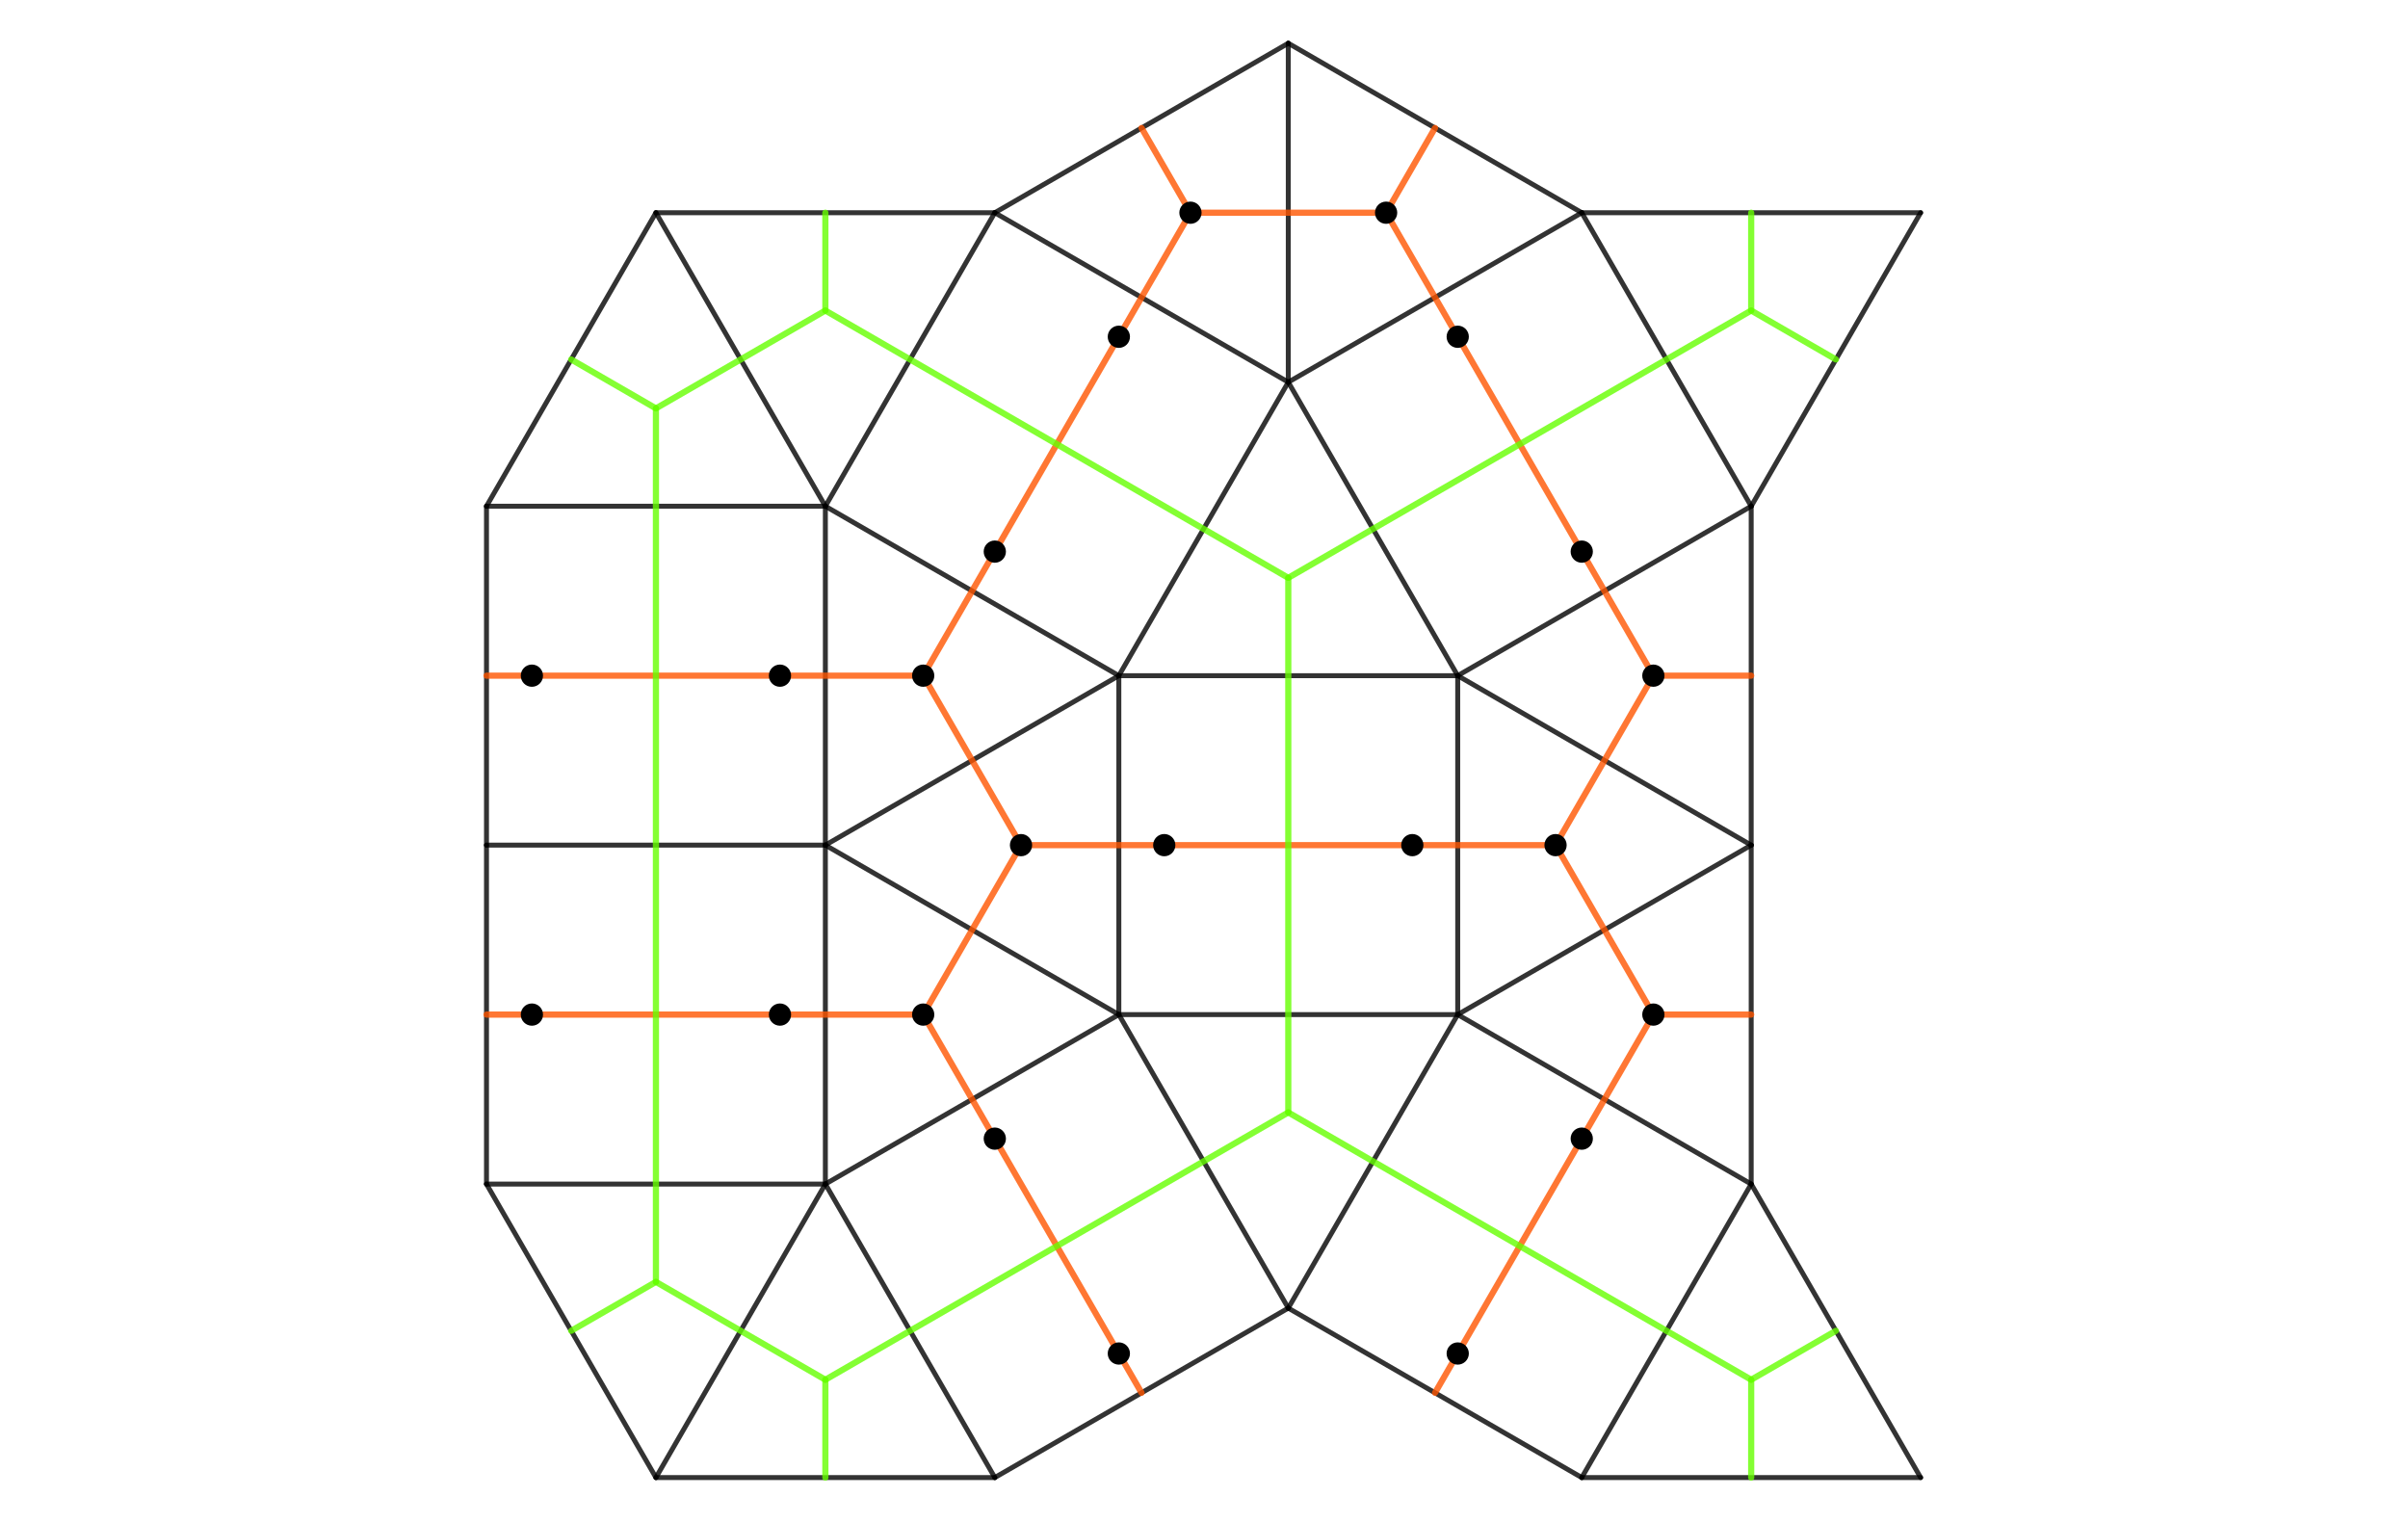 <svg version="1.1" xmlns="http://www.w3.org/2000/svg" xmlns:xlink="http://www.w3.org/1999/xlink" width="974" height="616"><rect width="100%" height="100%" fill="#333333" stroke="none"/><defs><clipPath id="rbyopXfpsGyd"><path fill="none" stroke="none" d=" M 0 0 L 974 0 L 974 616 L 0 616 L 0 0 Z"/></clipPath></defs><g transform="scale(1,1)" clip-path="url(#rbyopXfpsGyd)"><g><rect fill="rgb(255,255,255)" stroke="none" x="0" y="0" width="974" height="616" fill-opacity="1"/><path fill="none" stroke="rgb(0,0,0)" paint-order="fill stroke markers" d=" M 265.314 597.58 L 333.849 478.874" stroke-opacity="0.8" stroke-linecap="round" stroke-linejoin="round" stroke-miterlimit="10" stroke-width="2"/><path fill="none" stroke="rgb(0,0,0)" paint-order="fill stroke markers" d=" M 402.384 597.58 L 265.314 597.58" stroke-opacity="0.8" stroke-linecap="round" stroke-linejoin="round" stroke-miterlimit="10" stroke-width="2"/><path fill="none" stroke="rgb(0,0,0)" paint-order="fill stroke markers" d=" M 402.384 597.58 L 333.849 478.874" stroke-opacity="0.8" stroke-linecap="round" stroke-linejoin="round" stroke-miterlimit="10" stroke-width="2"/><path fill="none" stroke="rgb(0,0,0)" paint-order="fill stroke markers" d=" M 265.314 597.58 L 196.779 478.874" stroke-opacity="0.8" stroke-linecap="round" stroke-linejoin="round" stroke-miterlimit="10" stroke-width="2"/><path fill="none" stroke="rgb(0,0,0)" paint-order="fill stroke markers" d=" M 333.849 478.874 L 196.779 478.874" stroke-opacity="0.8" stroke-linecap="round" stroke-linejoin="round" stroke-miterlimit="10" stroke-width="2"/><path fill="none" stroke="rgb(0,0,0)" paint-order="fill stroke markers" d=" M 196.779 478.874 L 196.779 341.803" stroke-opacity="0.8" stroke-linecap="round" stroke-linejoin="round" stroke-miterlimit="10" stroke-width="2"/><path fill="none" stroke="rgb(0,0,0)" paint-order="fill stroke markers" d=" M 333.849 478.874 L 333.849 341.803" stroke-opacity="0.8" stroke-linecap="round" stroke-linejoin="round" stroke-miterlimit="10" stroke-width="2"/><path fill="none" stroke="rgb(0,0,0)" paint-order="fill stroke markers" d=" M 333.849 341.803 L 196.779 341.803" stroke-opacity="0.8" stroke-linecap="round" stroke-linejoin="round" stroke-miterlimit="10" stroke-width="2"/><path fill="none" stroke="rgb(0,0,0)" paint-order="fill stroke markers" d=" M 333.849 478.874 L 452.556 410.338" stroke-opacity="0.8" stroke-linecap="round" stroke-linejoin="round" stroke-miterlimit="10" stroke-width="2"/><path fill="none" stroke="rgb(0,0,0)" paint-order="fill stroke markers" d=" M 452.556 410.338 L 521.091 529.045" stroke-opacity="0.8" stroke-linecap="round" stroke-linejoin="round" stroke-miterlimit="10" stroke-width="2"/><path fill="none" stroke="rgb(0,0,0)" paint-order="fill stroke markers" d=" M 521.091 529.045 L 402.384 597.58" stroke-opacity="0.8" stroke-linecap="round" stroke-linejoin="round" stroke-miterlimit="10" stroke-width="2"/><path fill="none" stroke="rgb(0,0,0)" paint-order="fill stroke markers" d=" M 333.849 341.803 L 452.556 410.338" stroke-opacity="0.8" stroke-linecap="round" stroke-linejoin="round" stroke-miterlimit="10" stroke-width="2"/><path fill="none" stroke="rgb(0,0,0)" paint-order="fill stroke markers" d=" M 452.556 410.338 L 452.556 273.268" stroke-opacity="0.8" stroke-linecap="round" stroke-linejoin="round" stroke-miterlimit="10" stroke-width="2"/><path fill="none" stroke="rgb(0,0,0)" paint-order="fill stroke markers" d=" M 452.556 273.268 L 333.849 341.803" stroke-opacity="0.8" stroke-linecap="round" stroke-linejoin="round" stroke-miterlimit="10" stroke-width="2"/><path fill="none" stroke="rgb(0,0,0)" paint-order="fill stroke markers" d=" M 452.556 273.268 L 589.626 273.268" stroke-opacity="0.8" stroke-linecap="round" stroke-linejoin="round" stroke-miterlimit="10" stroke-width="2"/><path fill="none" stroke="rgb(0,0,0)" paint-order="fill stroke markers" d=" M 589.626 273.268 L 589.626 410.338" stroke-opacity="0.8" stroke-linecap="round" stroke-linejoin="round" stroke-miterlimit="10" stroke-width="2"/><path fill="none" stroke="rgb(0,0,0)" paint-order="fill stroke markers" d=" M 589.626 410.338 L 452.556 410.338" stroke-opacity="0.8" stroke-linecap="round" stroke-linejoin="round" stroke-miterlimit="10" stroke-width="2"/><path fill="none" stroke="rgb(0,0,0)" paint-order="fill stroke markers" d=" M 589.626 410.338 L 521.091 529.045" stroke-opacity="0.8" stroke-linecap="round" stroke-linejoin="round" stroke-miterlimit="10" stroke-width="2"/><path fill="none" stroke="rgb(0,0,0)" paint-order="fill stroke markers" d=" M 589.626 410.338 L 708.332 478.874" stroke-opacity="0.8" stroke-linecap="round" stroke-linejoin="round" stroke-miterlimit="10" stroke-width="2"/><path fill="none" stroke="rgb(0,0,0)" paint-order="fill stroke markers" d=" M 708.332 478.874 L 639.797 597.58" stroke-opacity="0.8" stroke-linecap="round" stroke-linejoin="round" stroke-miterlimit="10" stroke-width="2"/><path fill="none" stroke="rgb(0,0,0)" paint-order="fill stroke markers" d=" M 639.797 597.58 L 521.091 529.045" stroke-opacity="0.8" stroke-linecap="round" stroke-linejoin="round" stroke-miterlimit="10" stroke-width="2"/><path fill="none" stroke="rgb(0,0,0)" paint-order="fill stroke markers" d=" M 639.797 597.58 L 776.867 597.58" stroke-opacity="0.8" stroke-linecap="round" stroke-linejoin="round" stroke-miterlimit="10" stroke-width="2"/><path fill="none" stroke="rgb(0,0,0)" paint-order="fill stroke markers" d=" M 776.867 597.58 L 708.332 478.874" stroke-opacity="0.8" stroke-linecap="round" stroke-linejoin="round" stroke-miterlimit="10" stroke-width="2"/><path fill="none" stroke="rgb(0,0,0)" paint-order="fill stroke markers" d=" M 708.332 478.874 L 708.332 341.803" stroke-opacity="0.8" stroke-linecap="round" stroke-linejoin="round" stroke-miterlimit="10" stroke-width="2"/><path fill="none" stroke="rgb(0,0,0)" paint-order="fill stroke markers" d=" M 708.332 341.803 L 589.626 410.338" stroke-opacity="0.8" stroke-linecap="round" stroke-linejoin="round" stroke-miterlimit="10" stroke-width="2"/><path fill="none" stroke="rgb(0,0,0)" paint-order="fill stroke markers" d=" M 708.332 341.803 L 589.626 273.268" stroke-opacity="0.8" stroke-linecap="round" stroke-linejoin="round" stroke-miterlimit="10" stroke-width="2"/><path fill="none" stroke="rgb(0,0,0)" paint-order="fill stroke markers" d=" M 708.332 341.803 L 708.332 204.733" stroke-opacity="0.8" stroke-linecap="round" stroke-linejoin="round" stroke-miterlimit="10" stroke-width="2"/><path fill="none" stroke="rgb(0,0,0)" paint-order="fill stroke markers" d=" M 708.332 204.733 L 776.867 86.027" stroke-opacity="0.8" stroke-linecap="round" stroke-linejoin="round" stroke-miterlimit="10" stroke-width="2"/><path fill="none" stroke="rgb(0,0,0)" paint-order="fill stroke markers" d=" M 776.867 86.027 L 639.797 86.027" stroke-opacity="0.8" stroke-linecap="round" stroke-linejoin="round" stroke-miterlimit="10" stroke-width="2"/><path fill="none" stroke="rgb(0,0,0)" paint-order="fill stroke markers" d=" M 639.797 86.027 L 521.091 17.492" stroke-opacity="0.8" stroke-linecap="round" stroke-linejoin="round" stroke-miterlimit="10" stroke-width="2"/><path fill="none" stroke="rgb(0,0,0)" paint-order="fill stroke markers" d=" M 521.091 17.492 L 521.091 154.562" stroke-opacity="0.8" stroke-linecap="round" stroke-linejoin="round" stroke-miterlimit="10" stroke-width="2"/><path fill="none" stroke="rgb(0,0,0)" paint-order="fill stroke markers" d=" M 521.091 154.562 L 452.556 273.268" stroke-opacity="0.8" stroke-linecap="round" stroke-linejoin="round" stroke-miterlimit="10" stroke-width="2"/><path fill="none" stroke="rgb(0,0,0)" paint-order="fill stroke markers" d=" M 521.091 154.562 L 589.626 273.268" stroke-opacity="0.8" stroke-linecap="round" stroke-linejoin="round" stroke-miterlimit="10" stroke-width="2"/><path fill="none" stroke="rgb(0,0,0)" paint-order="fill stroke markers" d=" M 589.626 273.268 L 708.332 204.733" stroke-opacity="0.8" stroke-linecap="round" stroke-linejoin="round" stroke-miterlimit="10" stroke-width="2"/><path fill="none" stroke="rgb(0,0,0)" paint-order="fill stroke markers" d=" M 708.332 204.733 L 639.797 86.027" stroke-opacity="0.8" stroke-linecap="round" stroke-linejoin="round" stroke-miterlimit="10" stroke-width="2"/><path fill="none" stroke="rgb(0,0,0)" paint-order="fill stroke markers" d=" M 639.797 86.027 L 521.091 154.562" stroke-opacity="0.8" stroke-linecap="round" stroke-linejoin="round" stroke-miterlimit="10" stroke-width="2"/><path fill="none" stroke="rgb(0,0,0)" paint-order="fill stroke markers" d=" M 521.091 17.492 L 402.384 86.027" stroke-opacity="0.8" stroke-linecap="round" stroke-linejoin="round" stroke-miterlimit="10" stroke-width="2"/><path fill="none" stroke="rgb(0,0,0)" paint-order="fill stroke markers" d=" M 402.384 86.027 L 265.314 86.027" stroke-opacity="0.8" stroke-linecap="round" stroke-linejoin="round" stroke-miterlimit="10" stroke-width="2"/><path fill="none" stroke="rgb(0,0,0)" paint-order="fill stroke markers" d=" M 265.314 86.027 L 333.849 204.733" stroke-opacity="0.8" stroke-linecap="round" stroke-linejoin="round" stroke-miterlimit="10" stroke-width="2"/><path fill="none" stroke="rgb(0,0,0)" paint-order="fill stroke markers" d=" M 333.849 204.733 L 452.556 273.268" stroke-opacity="0.8" stroke-linecap="round" stroke-linejoin="round" stroke-miterlimit="10" stroke-width="2"/><path fill="none" stroke="rgb(0,0,0)" paint-order="fill stroke markers" d=" M 333.849 204.733 L 402.384 86.027" stroke-opacity="0.8" stroke-linecap="round" stroke-linejoin="round" stroke-miterlimit="10" stroke-width="2"/><path fill="none" stroke="rgb(0,0,0)" paint-order="fill stroke markers" d=" M 402.384 86.027 L 521.091 154.562" stroke-opacity="0.8" stroke-linecap="round" stroke-linejoin="round" stroke-miterlimit="10" stroke-width="2"/><path fill="none" stroke="rgb(0,0,0)" paint-order="fill stroke markers" d=" M 333.849 204.733 L 196.779 204.733" stroke-opacity="0.8" stroke-linecap="round" stroke-linejoin="round" stroke-miterlimit="10" stroke-width="2"/><path fill="none" stroke="rgb(0,0,0)" paint-order="fill stroke markers" d=" M 196.779 204.733 L 265.314 86.027" stroke-opacity="0.8" stroke-linecap="round" stroke-linejoin="round" stroke-miterlimit="10" stroke-width="2"/><path fill="none" stroke="rgb(0,0,0)" paint-order="fill stroke markers" d=" M 196.779 204.733 L 196.779 341.803" stroke-opacity="0.8" stroke-linecap="round" stroke-linejoin="round" stroke-miterlimit="10" stroke-width="2"/><path fill="none" stroke="rgb(0,0,0)" paint-order="fill stroke markers" d=" M 333.849 341.803 L 333.849 204.733" stroke-opacity="0.8" stroke-linecap="round" stroke-linejoin="round" stroke-miterlimit="10" stroke-width="2"/><path fill="none" stroke="rgb(255,85,0)" paint-order="fill stroke markers" d=" M 461.738 563.312 L 373.418 410.338" stroke-opacity="0.8" stroke-linecap="round" stroke-linejoin="round" stroke-miterlimit="10" stroke-width="2.5"/><path fill="none" stroke="rgb(255,85,0)" paint-order="fill stroke markers" d=" M 373.418 410.338 L 196.779 410.338" stroke-opacity="0.8" stroke-linecap="round" stroke-linejoin="round" stroke-miterlimit="10" stroke-width="2.5"/><path fill="none" stroke="rgb(255,85,0)" paint-order="fill stroke markers" d=" M 373.418 410.338 L 412.987 341.803" stroke-opacity="0.8" stroke-linecap="round" stroke-linejoin="round" stroke-miterlimit="10" stroke-width="2.5"/><path fill="none" stroke="rgb(255,85,0)" paint-order="fill stroke markers" d=" M 412.987 341.803 L 629.195 341.803" stroke-opacity="0.8" stroke-linecap="round" stroke-linejoin="round" stroke-miterlimit="10" stroke-width="2.5"/><path fill="none" stroke="rgb(255,85,0)" paint-order="fill stroke markers" d=" M 412.987 341.803 L 373.418 273.268" stroke-opacity="0.8" stroke-linecap="round" stroke-linejoin="round" stroke-miterlimit="10" stroke-width="2.5"/><path fill="none" stroke="rgb(255,85,0)" paint-order="fill stroke markers" d=" M 373.418 273.268 L 196.779 273.268" stroke-opacity="0.8" stroke-linecap="round" stroke-linejoin="round" stroke-miterlimit="10" stroke-width="2.5"/><path fill="none" stroke="rgb(255,85,0)" paint-order="fill stroke markers" d=" M 373.418 273.268 L 481.522 86.027" stroke-opacity="0.8" stroke-linecap="round" stroke-linejoin="round" stroke-miterlimit="10" stroke-width="2.5"/><path fill="none" stroke="rgb(255,85,0)" paint-order="fill stroke markers" d=" M 481.522 86.027 L 461.738 51.759" stroke-opacity="0.8" stroke-linecap="round" stroke-linejoin="round" stroke-miterlimit="10" stroke-width="2.5"/><path fill="none" stroke="rgb(255,85,0)" paint-order="fill stroke markers" d=" M 481.522 86.027 L 560.66 86.027" stroke-opacity="0.8" stroke-linecap="round" stroke-linejoin="round" stroke-miterlimit="10" stroke-width="2.5"/><path fill="none" stroke="rgb(255,85,0)" paint-order="fill stroke markers" d=" M 560.66 86.027 L 580.444 51.759" stroke-opacity="0.8" stroke-linecap="round" stroke-linejoin="round" stroke-miterlimit="10" stroke-width="2.5"/><path fill="none" stroke="rgb(255,85,0)" paint-order="fill stroke markers" d=" M 560.66 86.027 L 668.763 273.268" stroke-opacity="0.8" stroke-linecap="round" stroke-linejoin="round" stroke-miterlimit="10" stroke-width="2.5"/><path fill="none" stroke="rgb(255,85,0)" paint-order="fill stroke markers" d=" M 668.763 273.268 L 629.195 341.803" stroke-opacity="0.8" stroke-linecap="round" stroke-linejoin="round" stroke-miterlimit="10" stroke-width="2.5"/><path fill="none" stroke="rgb(255,85,0)" paint-order="fill stroke markers" d=" M 629.195 341.803 L 668.763 410.338" stroke-opacity="0.8" stroke-linecap="round" stroke-linejoin="round" stroke-miterlimit="10" stroke-width="2.5"/><path fill="none" stroke="rgb(255,85,0)" paint-order="fill stroke markers" d=" M 668.763 410.338 L 580.444 563.312" stroke-opacity="0.8" stroke-linecap="round" stroke-linejoin="round" stroke-miterlimit="10" stroke-width="2.5"/><path fill="none" stroke="rgb(255,85,0)" paint-order="fill stroke markers" d=" M 668.763 410.338 L 708.332 410.338" stroke-opacity="0.8" stroke-linecap="round" stroke-linejoin="round" stroke-miterlimit="10" stroke-width="2.5"/><path fill="none" stroke="rgb(255,85,0)" paint-order="fill stroke markers" d=" M 668.763 273.268 L 708.332 273.268" stroke-opacity="0.8" stroke-linecap="round" stroke-linejoin="round" stroke-miterlimit="10" stroke-width="2.5"/><path fill="rgb(0,0,0)" stroke="none" paint-order="stroke fill markers" d=" M 672.763 273.268 C 672.763 275.477 670.972 277.268 668.763 277.268 C 666.554 277.268 664.763 275.477 664.763 273.268 C 664.763 271.059 666.554 269.268 668.763 269.268 C 670.972 269.268 672.763 271.059 672.763 273.268 Z" fill-opacity="1"/><path fill="none" stroke="rgb(0,0,0)" paint-order="fill stroke markers" d=" M 672.763 273.268 C 672.763 275.477 670.972 277.268 668.763 277.268 C 666.554 277.268 664.763 275.477 664.763 273.268 C 664.763 271.059 666.554 269.268 668.763 269.268 C 670.972 269.268 672.763 271.059 672.763 273.268 Z" stroke-opacity="1" stroke-linecap="round" stroke-linejoin="round" stroke-miterlimit="10"/><path fill="rgb(0,0,0)" stroke="none" paint-order="stroke fill markers" d=" M 564.66 86.027 C 564.66 88.236 562.869 90.027 560.66 90.027 C 558.45 90.027 556.66 88.236 556.66 86.027 C 556.66 83.818 558.45 82.027 560.66 82.027 C 562.869 82.027 564.66 83.818 564.66 86.027 Z" fill-opacity="1"/><path fill="none" stroke="rgb(0,0,0)" paint-order="fill stroke markers" d=" M 564.66 86.027 C 564.66 88.236 562.869 90.027 560.66 90.027 C 558.45 90.027 556.66 88.236 556.66 86.027 C 556.66 83.818 558.45 82.027 560.66 82.027 C 562.869 82.027 564.66 83.818 564.66 86.027 Z" stroke-opacity="1" stroke-linecap="round" stroke-linejoin="round" stroke-miterlimit="10"/><path fill="rgb(0,0,0)" stroke="none" paint-order="stroke fill markers" d=" M 485.522 86.027 C 485.522 88.236 483.731 90.027 481.522 90.027 C 479.313 90.027 477.522 88.236 477.522 86.027 C 477.522 83.818 479.313 82.027 481.522 82.027 C 483.731 82.027 485.522 83.818 485.522 86.027 Z" fill-opacity="1"/><path fill="none" stroke="rgb(0,0,0)" paint-order="fill stroke markers" d=" M 485.522 86.027 C 485.522 88.236 483.731 90.027 481.522 90.027 C 479.313 90.027 477.522 88.236 477.522 86.027 C 477.522 83.818 479.313 82.027 481.522 82.027 C 483.731 82.027 485.522 83.818 485.522 86.027 Z" stroke-opacity="1" stroke-linecap="round" stroke-linejoin="round" stroke-miterlimit="10"/><path fill="rgb(0,0,0)" stroke="none" paint-order="stroke fill markers" d=" M 377.418 273.268 C 377.418 275.477 375.627 277.268 373.418 277.268 C 371.209 277.268 369.418 275.477 369.418 273.268 C 369.418 271.059 371.209 269.268 373.418 269.268 C 375.627 269.268 377.418 271.059 377.418 273.268 Z" fill-opacity="1"/><path fill="none" stroke="rgb(0,0,0)" paint-order="fill stroke markers" d=" M 377.418 273.268 C 377.418 275.477 375.627 277.268 373.418 277.268 C 371.209 277.268 369.418 275.477 369.418 273.268 C 369.418 271.059 371.209 269.268 373.418 269.268 C 375.627 269.268 377.418 271.059 377.418 273.268 Z" stroke-opacity="1" stroke-linecap="round" stroke-linejoin="round" stroke-miterlimit="10"/><path fill="rgb(0,0,0)" stroke="none" paint-order="stroke fill markers" d=" M 416.987 341.803 C 416.987 344.013 415.196 345.803 412.987 345.803 C 410.778 345.803 408.987 344.013 408.987 341.803 C 408.987 339.594 410.778 337.803 412.987 337.803 C 415.196 337.803 416.987 339.594 416.987 341.803 Z" fill-opacity="1"/><path fill="none" stroke="rgb(0,0,0)" paint-order="fill stroke markers" d=" M 416.987 341.803 C 416.987 344.013 415.196 345.803 412.987 345.803 C 410.778 345.803 408.987 344.013 408.987 341.803 C 408.987 339.594 410.778 337.803 412.987 337.803 C 415.196 337.803 416.987 339.594 416.987 341.803 Z" stroke-opacity="1" stroke-linecap="round" stroke-linejoin="round" stroke-miterlimit="10"/><path fill="rgb(0,0,0)" stroke="none" paint-order="stroke fill markers" d=" M 377.418 410.338 C 377.418 412.548 375.627 414.338 373.418 414.338 C 371.209 414.338 369.418 412.548 369.418 410.338 C 369.418 408.129 371.209 406.338 373.418 406.338 C 375.627 406.338 377.418 408.129 377.418 410.338 Z" fill-opacity="1"/><path fill="none" stroke="rgb(0,0,0)" paint-order="fill stroke markers" d=" M 377.418 410.338 C 377.418 412.548 375.627 414.338 373.418 414.338 C 371.209 414.338 369.418 412.548 369.418 410.338 C 369.418 408.129 371.209 406.338 373.418 406.338 C 375.627 406.338 377.418 408.129 377.418 410.338 Z" stroke-opacity="1" stroke-linecap="round" stroke-linejoin="round" stroke-miterlimit="10"/><path fill="rgb(0,0,0)" stroke="none" paint-order="stroke fill markers" d=" M 633.195 341.803 C 633.195 344.013 631.404 345.803 629.195 345.803 C 626.985 345.803 625.195 344.013 625.195 341.803 C 625.195 339.594 626.985 337.803 629.195 337.803 C 631.404 337.803 633.195 339.594 633.195 341.803 Z" fill-opacity="1"/><path fill="none" stroke="rgb(0,0,0)" paint-order="fill stroke markers" d=" M 633.195 341.803 C 633.195 344.013 631.404 345.803 629.195 345.803 C 626.985 345.803 625.195 344.013 625.195 341.803 C 625.195 339.594 626.985 337.803 629.195 337.803 C 631.404 337.803 633.195 339.594 633.195 341.803 Z" stroke-opacity="1" stroke-linecap="round" stroke-linejoin="round" stroke-miterlimit="10"/><path fill="rgb(0,0,0)" stroke="none" paint-order="stroke fill markers" d=" M 672.763 410.338 C 672.763 412.548 670.972 414.338 668.763 414.338 C 666.554 414.338 664.763 412.548 664.763 410.338 C 664.763 408.129 666.554 406.338 668.763 406.338 C 670.972 406.338 672.763 408.129 672.763 410.338 Z" fill-opacity="1"/><path fill="none" stroke="rgb(0,0,0)" paint-order="fill stroke markers" d=" M 672.763 410.338 C 672.763 412.548 670.972 414.338 668.763 414.338 C 666.554 414.338 664.763 412.548 664.763 410.338 C 664.763 408.129 666.554 406.338 668.763 406.338 C 670.972 406.338 672.763 408.129 672.763 410.338 Z" stroke-opacity="1" stroke-linecap="round" stroke-linejoin="round" stroke-miterlimit="10"/><path fill="rgb(0,0,0)" stroke="none" paint-order="stroke fill markers" d=" M 643.797 223.097 C 643.797 225.306 642.006 227.097 639.797 227.097 C 637.588 227.097 635.797 225.306 635.797 223.097 C 635.797 220.888 637.588 219.097 639.797 219.097 C 642.006 219.097 643.797 220.888 643.797 223.097 Z" fill-opacity="1"/><path fill="none" stroke="rgb(0,0,0)" paint-order="fill stroke markers" d=" M 643.797 223.097 C 643.797 225.306 642.006 227.097 639.797 227.097 C 637.588 227.097 635.797 225.306 635.797 223.097 C 635.797 220.888 637.588 219.097 639.797 219.097 C 642.006 219.097 643.797 220.888 643.797 223.097 Z" stroke-opacity="1" stroke-linecap="round" stroke-linejoin="round" stroke-miterlimit="10"/><path fill="rgb(0,0,0)" stroke="none" paint-order="stroke fill markers" d=" M 593.626 136.198 C 593.626 138.407 591.835 140.198 589.626 140.198 C 587.417 140.198 585.626 138.407 585.626 136.198 C 585.626 133.989 587.417 132.198 589.626 132.198 C 591.835 132.198 593.626 133.989 593.626 136.198 Z" fill-opacity="1"/><path fill="none" stroke="rgb(0,0,0)" paint-order="fill stroke markers" d=" M 593.626 136.198 C 593.626 138.407 591.835 140.198 589.626 140.198 C 587.417 140.198 585.626 138.407 585.626 136.198 C 585.626 133.989 587.417 132.198 589.626 132.198 C 591.835 132.198 593.626 133.989 593.626 136.198 Z" stroke-opacity="1" stroke-linecap="round" stroke-linejoin="round" stroke-miterlimit="10"/><path fill="rgb(0,0,0)" stroke="none" paint-order="stroke fill markers" d=" M 406.384 223.097 C 406.384 225.306 404.594 227.097 402.384 227.097 C 400.175 227.097 398.384 225.306 398.384 223.097 C 398.384 220.888 400.175 219.097 402.384 219.097 C 404.594 219.097 406.384 220.888 406.384 223.097 Z" fill-opacity="1"/><path fill="none" stroke="rgb(0,0,0)" paint-order="fill stroke markers" d=" M 406.384 223.097 C 406.384 225.306 404.594 227.097 402.384 227.097 C 400.175 227.097 398.384 225.306 398.384 223.097 C 398.384 220.888 400.175 219.097 402.384 219.097 C 404.594 219.097 406.384 220.888 406.384 223.097 Z" stroke-opacity="1" stroke-linecap="round" stroke-linejoin="round" stroke-miterlimit="10"/><path fill="rgb(0,0,0)" stroke="none" paint-order="stroke fill markers" d=" M 456.556 136.198 C 456.556 138.407 454.765 140.198 452.556 140.198 C 450.347 140.198 448.556 138.407 448.556 136.198 C 448.556 133.989 450.347 132.198 452.556 132.198 C 454.765 132.198 456.556 133.989 456.556 136.198 Z" fill-opacity="1"/><path fill="none" stroke="rgb(0,0,0)" paint-order="fill stroke markers" d=" M 456.556 136.198 C 456.556 138.407 454.765 140.198 452.556 140.198 C 450.347 140.198 448.556 138.407 448.556 136.198 C 448.556 133.989 450.347 132.198 452.556 132.198 C 454.765 132.198 456.556 133.989 456.556 136.198 Z" stroke-opacity="1" stroke-linecap="round" stroke-linejoin="round" stroke-miterlimit="10"/><path fill="rgb(0,0,0)" stroke="none" paint-order="stroke fill markers" d=" M 456.556 547.409 C 456.556 549.618 454.765 551.409 452.556 551.409 C 450.347 551.409 448.556 549.618 448.556 547.409 C 448.556 545.2 450.347 543.409 452.556 543.409 C 454.765 543.409 456.556 545.2 456.556 547.409 Z" fill-opacity="1"/><path fill="none" stroke="rgb(0,0,0)" paint-order="fill stroke markers" d=" M 456.556 547.409 C 456.556 549.618 454.765 551.409 452.556 551.409 C 450.347 551.409 448.556 549.618 448.556 547.409 C 448.556 545.2 450.347 543.409 452.556 543.409 C 454.765 543.409 456.556 545.2 456.556 547.409 Z" stroke-opacity="1" stroke-linecap="round" stroke-linejoin="round" stroke-miterlimit="10"/><path fill="rgb(0,0,0)" stroke="none" paint-order="stroke fill markers" d=" M 406.384 460.51 C 406.384 462.719 404.594 464.51 402.384 464.51 C 400.175 464.51 398.384 462.719 398.384 460.51 C 398.384 458.301 400.175 456.51 402.384 456.51 C 404.594 456.51 406.384 458.301 406.384 460.51 Z" fill-opacity="1"/><path fill="none" stroke="rgb(0,0,0)" paint-order="fill stroke markers" d=" M 406.384 460.51 C 406.384 462.719 404.594 464.51 402.384 464.51 C 400.175 464.51 398.384 462.719 398.384 460.51 C 398.384 458.301 400.175 456.51 402.384 456.51 C 404.594 456.51 406.384 458.301 406.384 460.51 Z" stroke-opacity="1" stroke-linecap="round" stroke-linejoin="round" stroke-miterlimit="10"/><path fill="rgb(0,0,0)" stroke="none" paint-order="stroke fill markers" d=" M 575.262 341.803 C 575.262 344.013 573.471 345.803 571.262 345.803 C 569.053 345.803 567.262 344.013 567.262 341.803 C 567.262 339.594 569.053 337.803 571.262 337.803 C 573.471 337.803 575.262 339.594 575.262 341.803 Z" fill-opacity="1"/><path fill="none" stroke="rgb(0,0,0)" paint-order="fill stroke markers" d=" M 575.262 341.803 C 575.262 344.013 573.471 345.803 571.262 345.803 C 569.053 345.803 567.262 344.013 567.262 341.803 C 567.262 339.594 569.053 337.803 571.262 337.803 C 573.471 337.803 575.262 339.594 575.262 341.803 Z" stroke-opacity="1" stroke-linecap="round" stroke-linejoin="round" stroke-miterlimit="10"/><path fill="rgb(0,0,0)" stroke="none" paint-order="stroke fill markers" d=" M 474.92 341.803 C 474.92 344.013 473.129 345.803 470.92 345.803 C 468.71 345.803 466.92 344.013 466.92 341.803 C 466.92 339.594 468.71 337.803 470.92 337.803 C 473.129 337.803 474.92 339.594 474.92 341.803 Z" fill-opacity="1"/><path fill="none" stroke="rgb(0,0,0)" paint-order="fill stroke markers" d=" M 474.92 341.803 C 474.92 344.013 473.129 345.803 470.92 345.803 C 468.71 345.803 466.92 344.013 466.92 341.803 C 466.92 339.594 468.71 337.803 470.92 337.803 C 473.129 337.803 474.92 339.594 474.92 341.803 Z" stroke-opacity="1" stroke-linecap="round" stroke-linejoin="round" stroke-miterlimit="10"/><path fill="rgb(0,0,0)" stroke="none" paint-order="stroke fill markers" d=" M 319.485 410.338 C 319.485 412.548 317.695 414.338 315.485 414.338 C 313.276 414.338 311.485 412.548 311.485 410.338 C 311.485 408.129 313.276 406.338 315.485 406.338 C 317.695 406.338 319.485 408.129 319.485 410.338 Z" fill-opacity="1"/><path fill="none" stroke="rgb(0,0,0)" paint-order="fill stroke markers" d=" M 319.485 410.338 C 319.485 412.548 317.695 414.338 315.485 414.338 C 313.276 414.338 311.485 412.548 311.485 410.338 C 311.485 408.129 313.276 406.338 315.485 406.338 C 317.695 406.338 319.485 408.129 319.485 410.338 Z" stroke-opacity="1" stroke-linecap="round" stroke-linejoin="round" stroke-miterlimit="10"/><path fill="rgb(0,0,0)" stroke="none" paint-order="stroke fill markers" d=" M 219.143 410.338 C 219.143 412.548 217.352 414.338 215.143 414.338 C 212.934 414.338 211.143 412.548 211.143 410.338 C 211.143 408.129 212.934 406.338 215.143 406.338 C 217.352 406.338 219.143 408.129 219.143 410.338 Z" fill-opacity="1"/><path fill="none" stroke="rgb(0,0,0)" paint-order="fill stroke markers" d=" M 219.143 410.338 C 219.143 412.548 217.352 414.338 215.143 414.338 C 212.934 414.338 211.143 412.548 211.143 410.338 C 211.143 408.129 212.934 406.338 215.143 406.338 C 217.352 406.338 219.143 408.129 219.143 410.338 Z" stroke-opacity="1" stroke-linecap="round" stroke-linejoin="round" stroke-miterlimit="10"/><path fill="rgb(0,0,0)" stroke="none" paint-order="stroke fill markers" d=" M 319.485 273.268 C 319.485 275.477 317.695 277.268 315.485 277.268 C 313.276 277.268 311.485 275.477 311.485 273.268 C 311.485 271.059 313.276 269.268 315.485 269.268 C 317.695 269.268 319.485 271.059 319.485 273.268 Z" fill-opacity="1"/><path fill="none" stroke="rgb(0,0,0)" paint-order="fill stroke markers" d=" M 319.485 273.268 C 319.485 275.477 317.695 277.268 315.485 277.268 C 313.276 277.268 311.485 275.477 311.485 273.268 C 311.485 271.059 313.276 269.268 315.485 269.268 C 317.695 269.268 319.485 271.059 319.485 273.268 Z" stroke-opacity="1" stroke-linecap="round" stroke-linejoin="round" stroke-miterlimit="10"/><path fill="rgb(0,0,0)" stroke="none" paint-order="stroke fill markers" d=" M 219.143 273.268 C 219.143 275.477 217.352 277.268 215.143 277.268 C 212.934 277.268 211.143 275.477 211.143 273.268 C 211.143 271.059 212.934 269.268 215.143 269.268 C 217.352 269.268 219.143 271.059 219.143 273.268 Z" fill-opacity="1"/><path fill="none" stroke="rgb(0,0,0)" paint-order="fill stroke markers" d=" M 219.143 273.268 C 219.143 275.477 217.352 277.268 215.143 277.268 C 212.934 277.268 211.143 275.477 211.143 273.268 C 211.143 271.059 212.934 269.268 215.143 269.268 C 217.352 269.268 219.143 271.059 219.143 273.268 Z" stroke-opacity="1" stroke-linecap="round" stroke-linejoin="round" stroke-miterlimit="10"/><path fill="rgb(0,0,0)" stroke="none" paint-order="stroke fill markers" d=" M 593.626 547.409 C 593.626 549.618 591.835 551.409 589.626 551.409 C 587.417 551.409 585.626 549.618 585.626 547.409 C 585.626 545.2 587.417 543.409 589.626 543.409 C 591.835 543.409 593.626 545.2 593.626 547.409 Z" fill-opacity="1"/><path fill="none" stroke="rgb(0,0,0)" paint-order="fill stroke markers" d=" M 593.626 547.409 C 593.626 549.618 591.835 551.409 589.626 551.409 C 587.417 551.409 585.626 549.618 585.626 547.409 C 585.626 545.2 587.417 543.409 589.626 543.409 C 591.835 543.409 593.626 545.2 593.626 547.409 Z" stroke-opacity="1" stroke-linecap="round" stroke-linejoin="round" stroke-miterlimit="10"/><path fill="rgb(0,0,0)" stroke="none" paint-order="stroke fill markers" d=" M 643.797 460.51 C 643.797 462.719 642.006 464.51 639.797 464.51 C 637.588 464.51 635.797 462.719 635.797 460.51 C 635.797 458.301 637.588 456.51 639.797 456.51 C 642.006 456.51 643.797 458.301 643.797 460.51 Z" fill-opacity="1"/><path fill="none" stroke="rgb(0,0,0)" paint-order="fill stroke markers" d=" M 643.797 460.51 C 643.797 462.719 642.006 464.51 639.797 464.51 C 637.588 464.51 635.797 462.719 635.797 460.51 C 635.797 458.301 637.588 456.51 639.797 456.51 C 642.006 456.51 643.797 458.301 643.797 460.51 Z" stroke-opacity="1" stroke-linecap="round" stroke-linejoin="round" stroke-miterlimit="10"/><path fill="none" stroke="rgb(102,255,0)" paint-order="fill stroke markers" d=" M 231.047 145.38 L 265.314 165.164" stroke-opacity="0.8" stroke-linecap="round" stroke-linejoin="round" stroke-miterlimit="10" stroke-width="2.5"/><path fill="none" stroke="rgb(102,255,0)" paint-order="fill stroke markers" d=" M 265.314 165.164 L 333.849 125.596" stroke-opacity="0.8" stroke-linecap="round" stroke-linejoin="round" stroke-miterlimit="10" stroke-width="2.5"/><path fill="none" stroke="rgb(102,255,0)" paint-order="fill stroke markers" d=" M 333.849 125.596 L 333.849 86.027" stroke-opacity="0.8" stroke-linecap="round" stroke-linejoin="round" stroke-miterlimit="10" stroke-width="2.5"/><path fill="none" stroke="rgb(102,255,0)" paint-order="fill stroke markers" d=" M 333.849 125.596 L 521.091 233.7" stroke-opacity="0.8" stroke-linecap="round" stroke-linejoin="round" stroke-miterlimit="10" stroke-width="2.5"/><path fill="none" stroke="rgb(102,255,0)" paint-order="fill stroke markers" d=" M 521.091 233.7 L 708.332 125.596" stroke-opacity="0.8" stroke-linecap="round" stroke-linejoin="round" stroke-miterlimit="10" stroke-width="2.5"/><path fill="none" stroke="rgb(102,255,0)" paint-order="fill stroke markers" d=" M 708.332 125.596 L 708.332 86.027" stroke-opacity="0.8" stroke-linecap="round" stroke-linejoin="round" stroke-miterlimit="10" stroke-width="2.5"/><path fill="none" stroke="rgb(102,255,0)" paint-order="fill stroke markers" d=" M 708.332 125.596 L 742.6 145.38" stroke-opacity="0.8" stroke-linecap="round" stroke-linejoin="round" stroke-miterlimit="10" stroke-width="2.5"/><path fill="none" stroke="rgb(102,255,0)" paint-order="fill stroke markers" d=" M 521.091 233.7 L 521.091 449.907" stroke-opacity="0.8" stroke-linecap="round" stroke-linejoin="round" stroke-miterlimit="10" stroke-width="2.5"/><path fill="none" stroke="rgb(102,255,0)" paint-order="fill stroke markers" d=" M 521.091 449.907 L 708.332 558.011" stroke-opacity="0.8" stroke-linecap="round" stroke-linejoin="round" stroke-miterlimit="10" stroke-width="2.5"/><path fill="none" stroke="rgb(102,255,0)" paint-order="fill stroke markers" d=" M 708.332 558.011 L 742.6 538.227" stroke-opacity="0.8" stroke-linecap="round" stroke-linejoin="round" stroke-miterlimit="10" stroke-width="2.5"/><path fill="none" stroke="rgb(102,255,0)" paint-order="fill stroke markers" d=" M 708.332 558.011 L 708.332 597.58" stroke-opacity="0.8" stroke-linecap="round" stroke-linejoin="round" stroke-miterlimit="10" stroke-width="2.5"/><path fill="none" stroke="rgb(102,255,0)" paint-order="fill stroke markers" d=" M 521.091 449.907 L 333.849 558.011" stroke-opacity="0.8" stroke-linecap="round" stroke-linejoin="round" stroke-miterlimit="10" stroke-width="2.5"/><path fill="none" stroke="rgb(102,255,0)" paint-order="fill stroke markers" d=" M 333.849 558.011 L 333.849 597.58" stroke-opacity="0.8" stroke-linecap="round" stroke-linejoin="round" stroke-miterlimit="10" stroke-width="2.5"/><path fill="none" stroke="rgb(102,255,0)" paint-order="fill stroke markers" d=" M 333.849 558.011 L 265.314 518.442" stroke-opacity="0.8" stroke-linecap="round" stroke-linejoin="round" stroke-miterlimit="10" stroke-width="2.5"/><path fill="none" stroke="rgb(102,255,0)" paint-order="fill stroke markers" d=" M 265.314 518.442 L 231.047 538.227" stroke-opacity="0.8" stroke-linecap="round" stroke-linejoin="round" stroke-miterlimit="10" stroke-width="2.5"/><path fill="none" stroke="rgb(102,255,0)" paint-order="fill stroke markers" d=" M 265.314 518.442 L 265.314 165.164" stroke-opacity="0.8" stroke-linecap="round" stroke-linejoin="round" stroke-miterlimit="10" stroke-width="2.5"/></g></g></svg>
